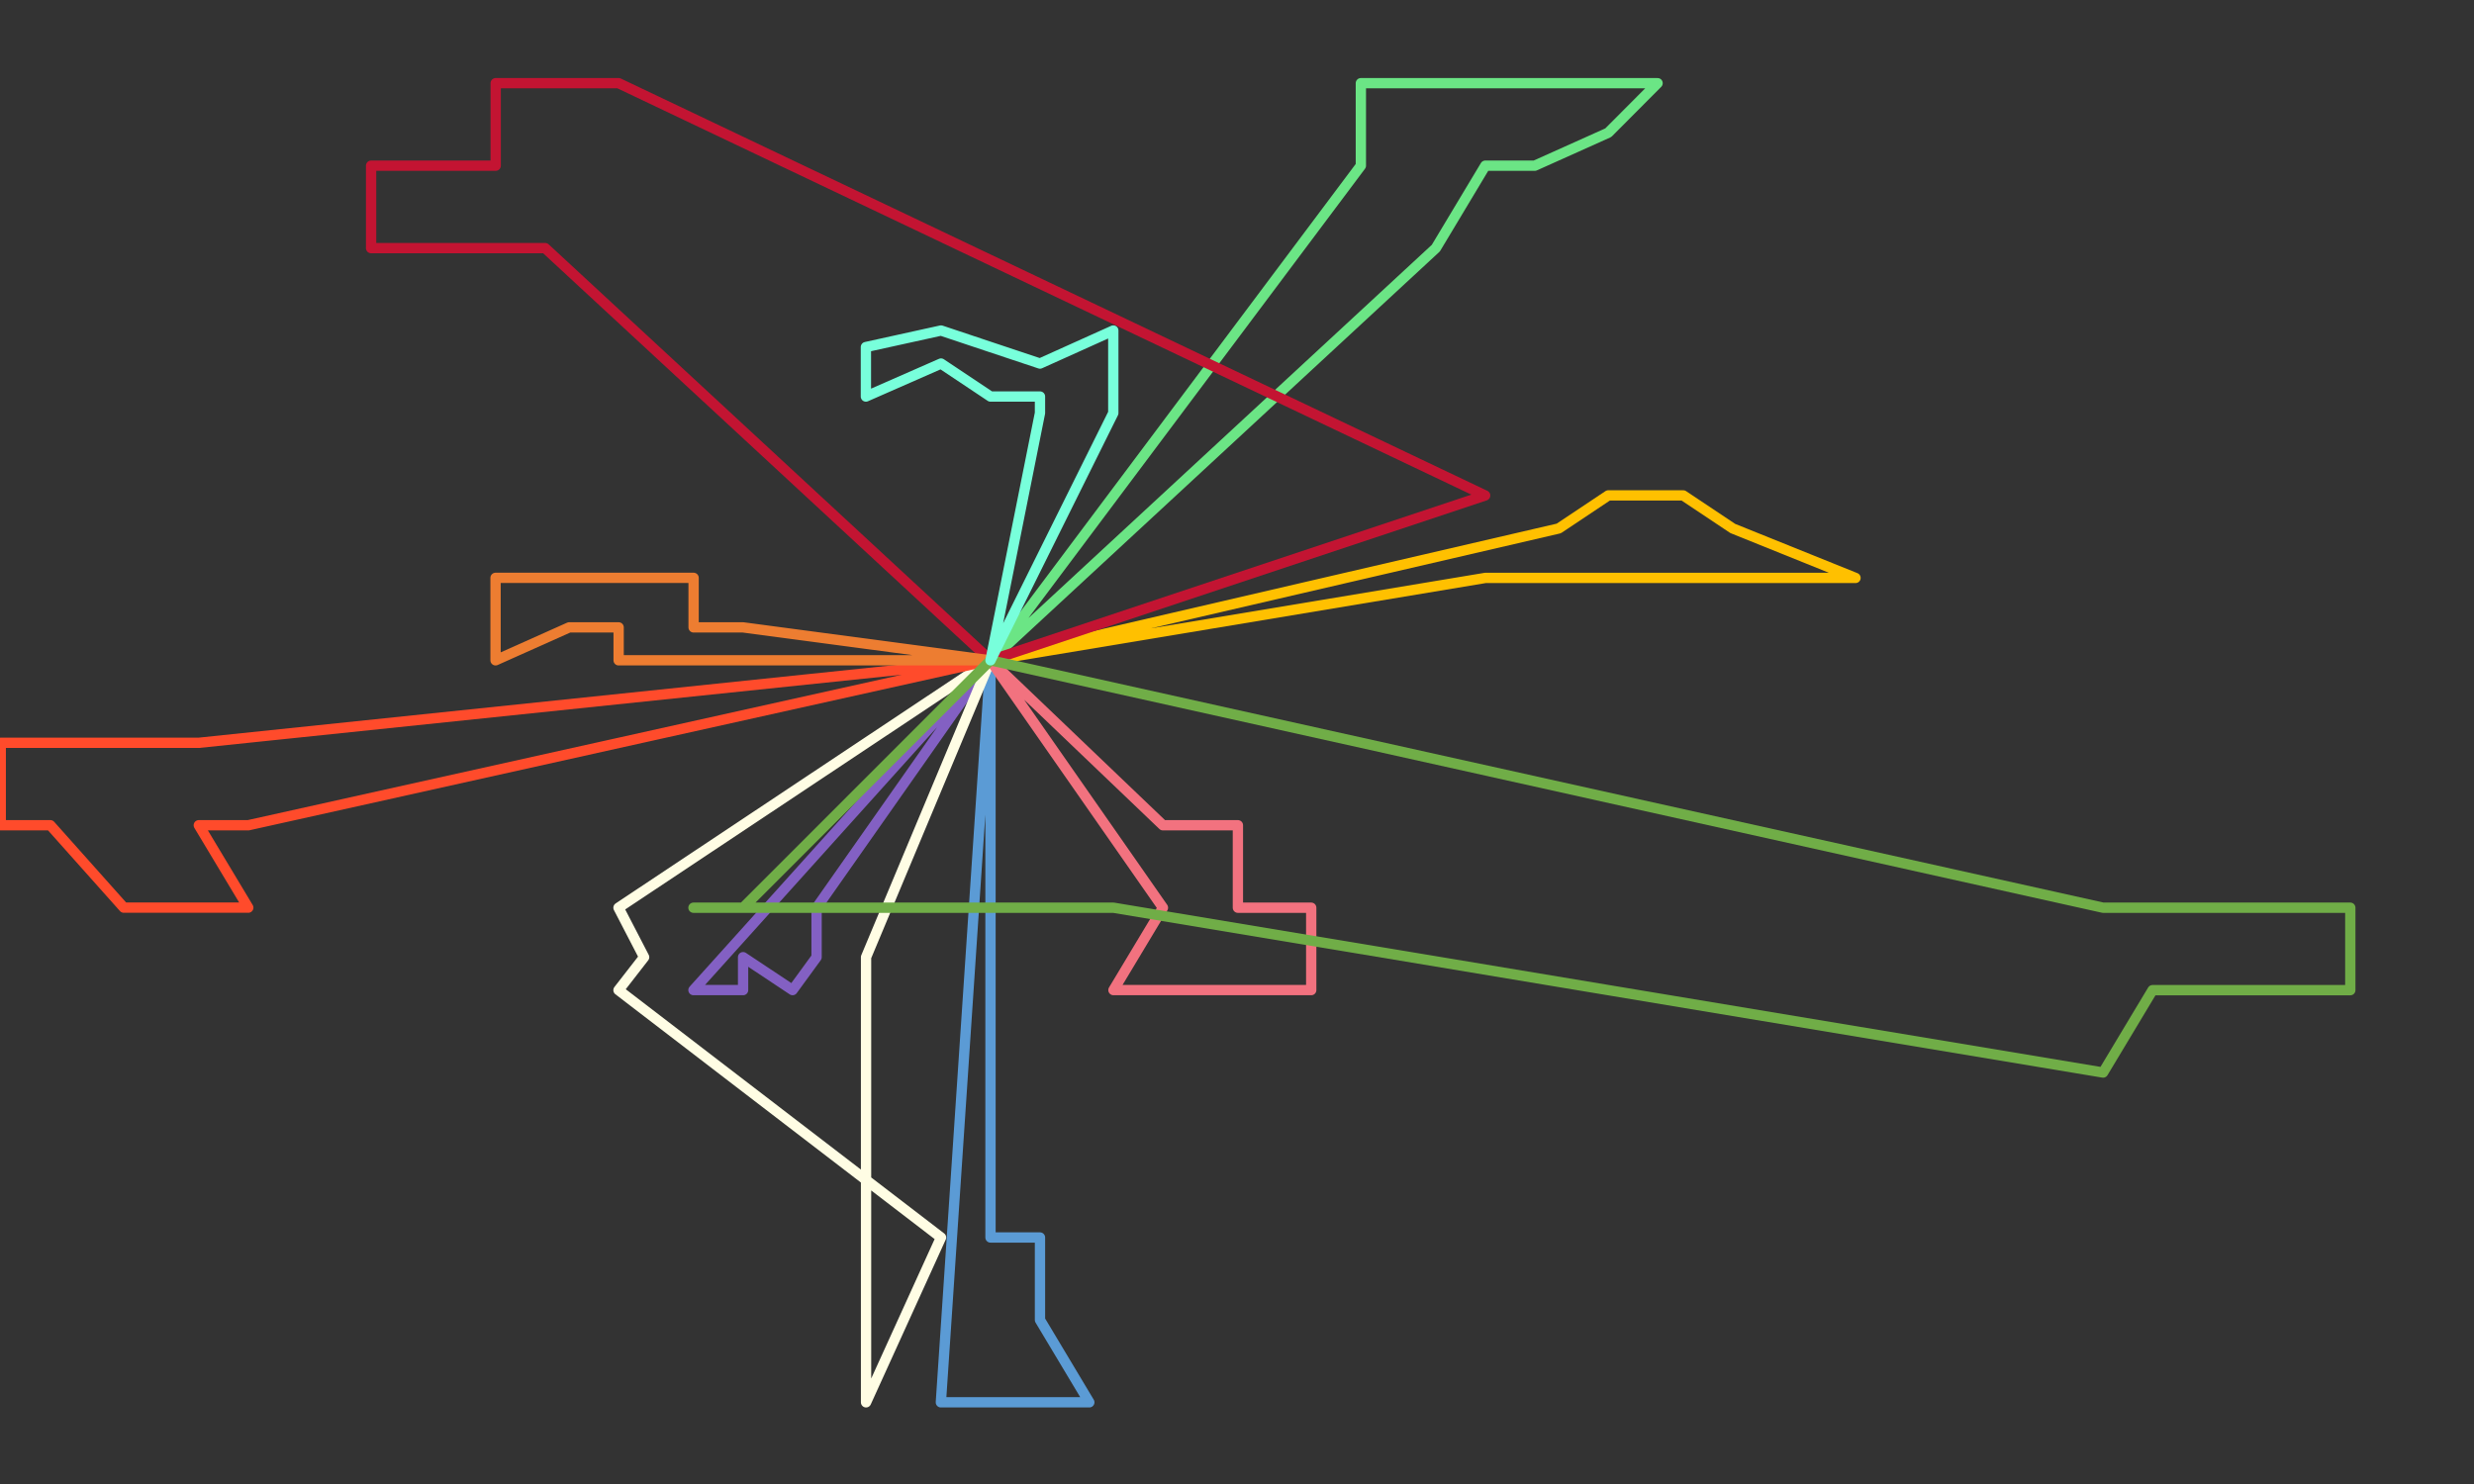 <svg width="1650" height="990" xmlns="http://www.w3.org/2000/svg" xmlns:xlink="http://www.w3.org/1999/xlink" xml:space="preserve" overflow="hidden"><rect width="100%" height="100%" fill="#333333" stroke="none"/><defs><clipPath id="clip0"><rect x="2368" y="796" width="1650" height="990"/></clipPath></defs><g clip-path="url(#clip0)" transform="translate(-2368 -796)"><g>
<path d="M3028.6 1236.5 3028.6 1621.55 3061.6 1621.55 3061.6 1676.56 3094.5 1731.5 3028.6 1731.5 2995.5 1731.5 3028.6 1236.5" stroke="#5B9BD5" stroke-width="6.875" stroke-linecap="round" stroke-linejoin="round" stroke-miterlimit="10" fill="none"/></g><g>
<path d="M3028.5 1236.5 2912.6 1401.55 2912.6 1434.55 2896.6 1456.5 2863.59 1434.55 2863.59 1456.5 2830.5 1456.5 3028.5 1236.5" stroke="#8360C3" stroke-width="6.875" stroke-linecap="round" stroke-linejoin="round" stroke-miterlimit="10" fill="none"/></g><g>
<path d="M3028.5 1236.5 2945.6 1434.55 2945.6 1456.55 2945.6 1731.5 2995.6 1621.55 2780.5 1456.55 2797.59 1434.55 2780.5 1401.55 3028.5 1236.5" stroke="#FFFDE4" stroke-width="6.875" stroke-linecap="round" stroke-linejoin="round" stroke-miterlimit="10" fill="none"/></g><g>
<path d="M3028.5 1236.5 3325.61 961.532 3358.61 906.53 3391.61 906.53 3440.61 884.529 3473.5 851.5 3440.61 851.5 3358.61 851.5 3275.61 851.5 3275.61 906.53 3028.5 1236.5" stroke="#6BE585" stroke-width="6.875" stroke-linecap="round" stroke-linejoin="round" stroke-miterlimit="10" fill="none"/></g><g>
<path d="M3028.5 1236.5 3358.61 1181.54 3440.61 1181.54 3457.61 1181.54 3556.62 1181.54 3605.5 1181.54 3523.62 1148.54 3490.61 1126.5 3440.61 1126.5 3407.61 1148.54 3028.5 1236.5" stroke="#FFC000" stroke-width="6.875" stroke-linecap="round" stroke-linejoin="round" stroke-miterlimit="10" fill="none"/></g><g>
<path d="M3028.5 1236.5 2533.58 1346.54 2500.58 1346.54 2533.58 1401.5 2450.58 1401.5 2401.58 1346.54 2368.5 1346.54 2368.5 1291.54 2450.58 1291.54 2500.58 1291.54 3028.5 1236.5" stroke="#FF4B2B" stroke-width="6.875" stroke-linecap="round" stroke-linejoin="round" stroke-miterlimit="10" fill="none"/></g><g>
<path d="M3028.6 1236.5 2731.59 961.532 2665.59 961.532 2615.5 961.532 2615.5 906.53 2698.59 906.53 2698.59 851.5 2731.59 851.5 2780.59 851.5 3358.5 1126.54 3028.6 1236.5" stroke="#C31432" stroke-width="6.875" stroke-linecap="round" stroke-linejoin="round" stroke-miterlimit="10" fill="none"/></g><g>
<path d="M3028.5 1236.5 3143.6 1346.54 3160.6 1346.54 3193.6 1346.54 3193.6 1401.55 3242.5 1401.55 3242.5 1456.5 3193.6 1456.5 3160.6 1456.5 3110.6 1456.5 3143.6 1401.55 3028.5 1236.5" stroke="#F2727F" stroke-width="6.875" stroke-linecap="round" stroke-linejoin="round" stroke-miterlimit="10" fill="none"/></g><g>
<path d="M3028.5 1236.5 2863.59 1236.5 2780.59 1236.5 2780.59 1214.54 2747.59 1214.54 2698.5 1236.5 2698.5 1181.5 2747.59 1181.5 2780.59 1181.5 2830.59 1181.5 2830.59 1214.54 2863.59 1214.54 3028.5 1236.5" stroke="#ED7D31" stroke-width="6.875" stroke-linecap="round" stroke-linejoin="round" stroke-miterlimit="10" fill="none"/></g><g>
<path d="M3028.6 1236.5 3770.62 1401.55 3820.63 1401.55 3853.63 1401.55 3935.5 1401.55 3935.5 1456.55 3886.63 1456.55 3820.63 1456.55 3803.62 1456.55 3770.62 1511.5 3110.6 1401.55 2830.5 1401.55 2863.59 1401.55 3028.6 1236.5" stroke="#70AD47" stroke-width="6.875" stroke-linecap="round" stroke-linejoin="round" stroke-miterlimit="10" fill="none"/></g><g>
<path d="M3028.6 1236.5 3061.6 1071.54 3061.6 1060.53 3028.6 1060.53 2995.6 1038.53 2945.5 1060.53 2945.5 1027.53 2995.6 1016.5 3028.6 1027.53 3061.6 1038.53 3110.5 1016.5 3110.5 1038.53 3110.5 1071.54 3028.6 1236.5" stroke="#78FFDB" stroke-width="6.875" stroke-linecap="round" stroke-linejoin="round" stroke-miterlimit="10" fill="none"/></g></g></svg>